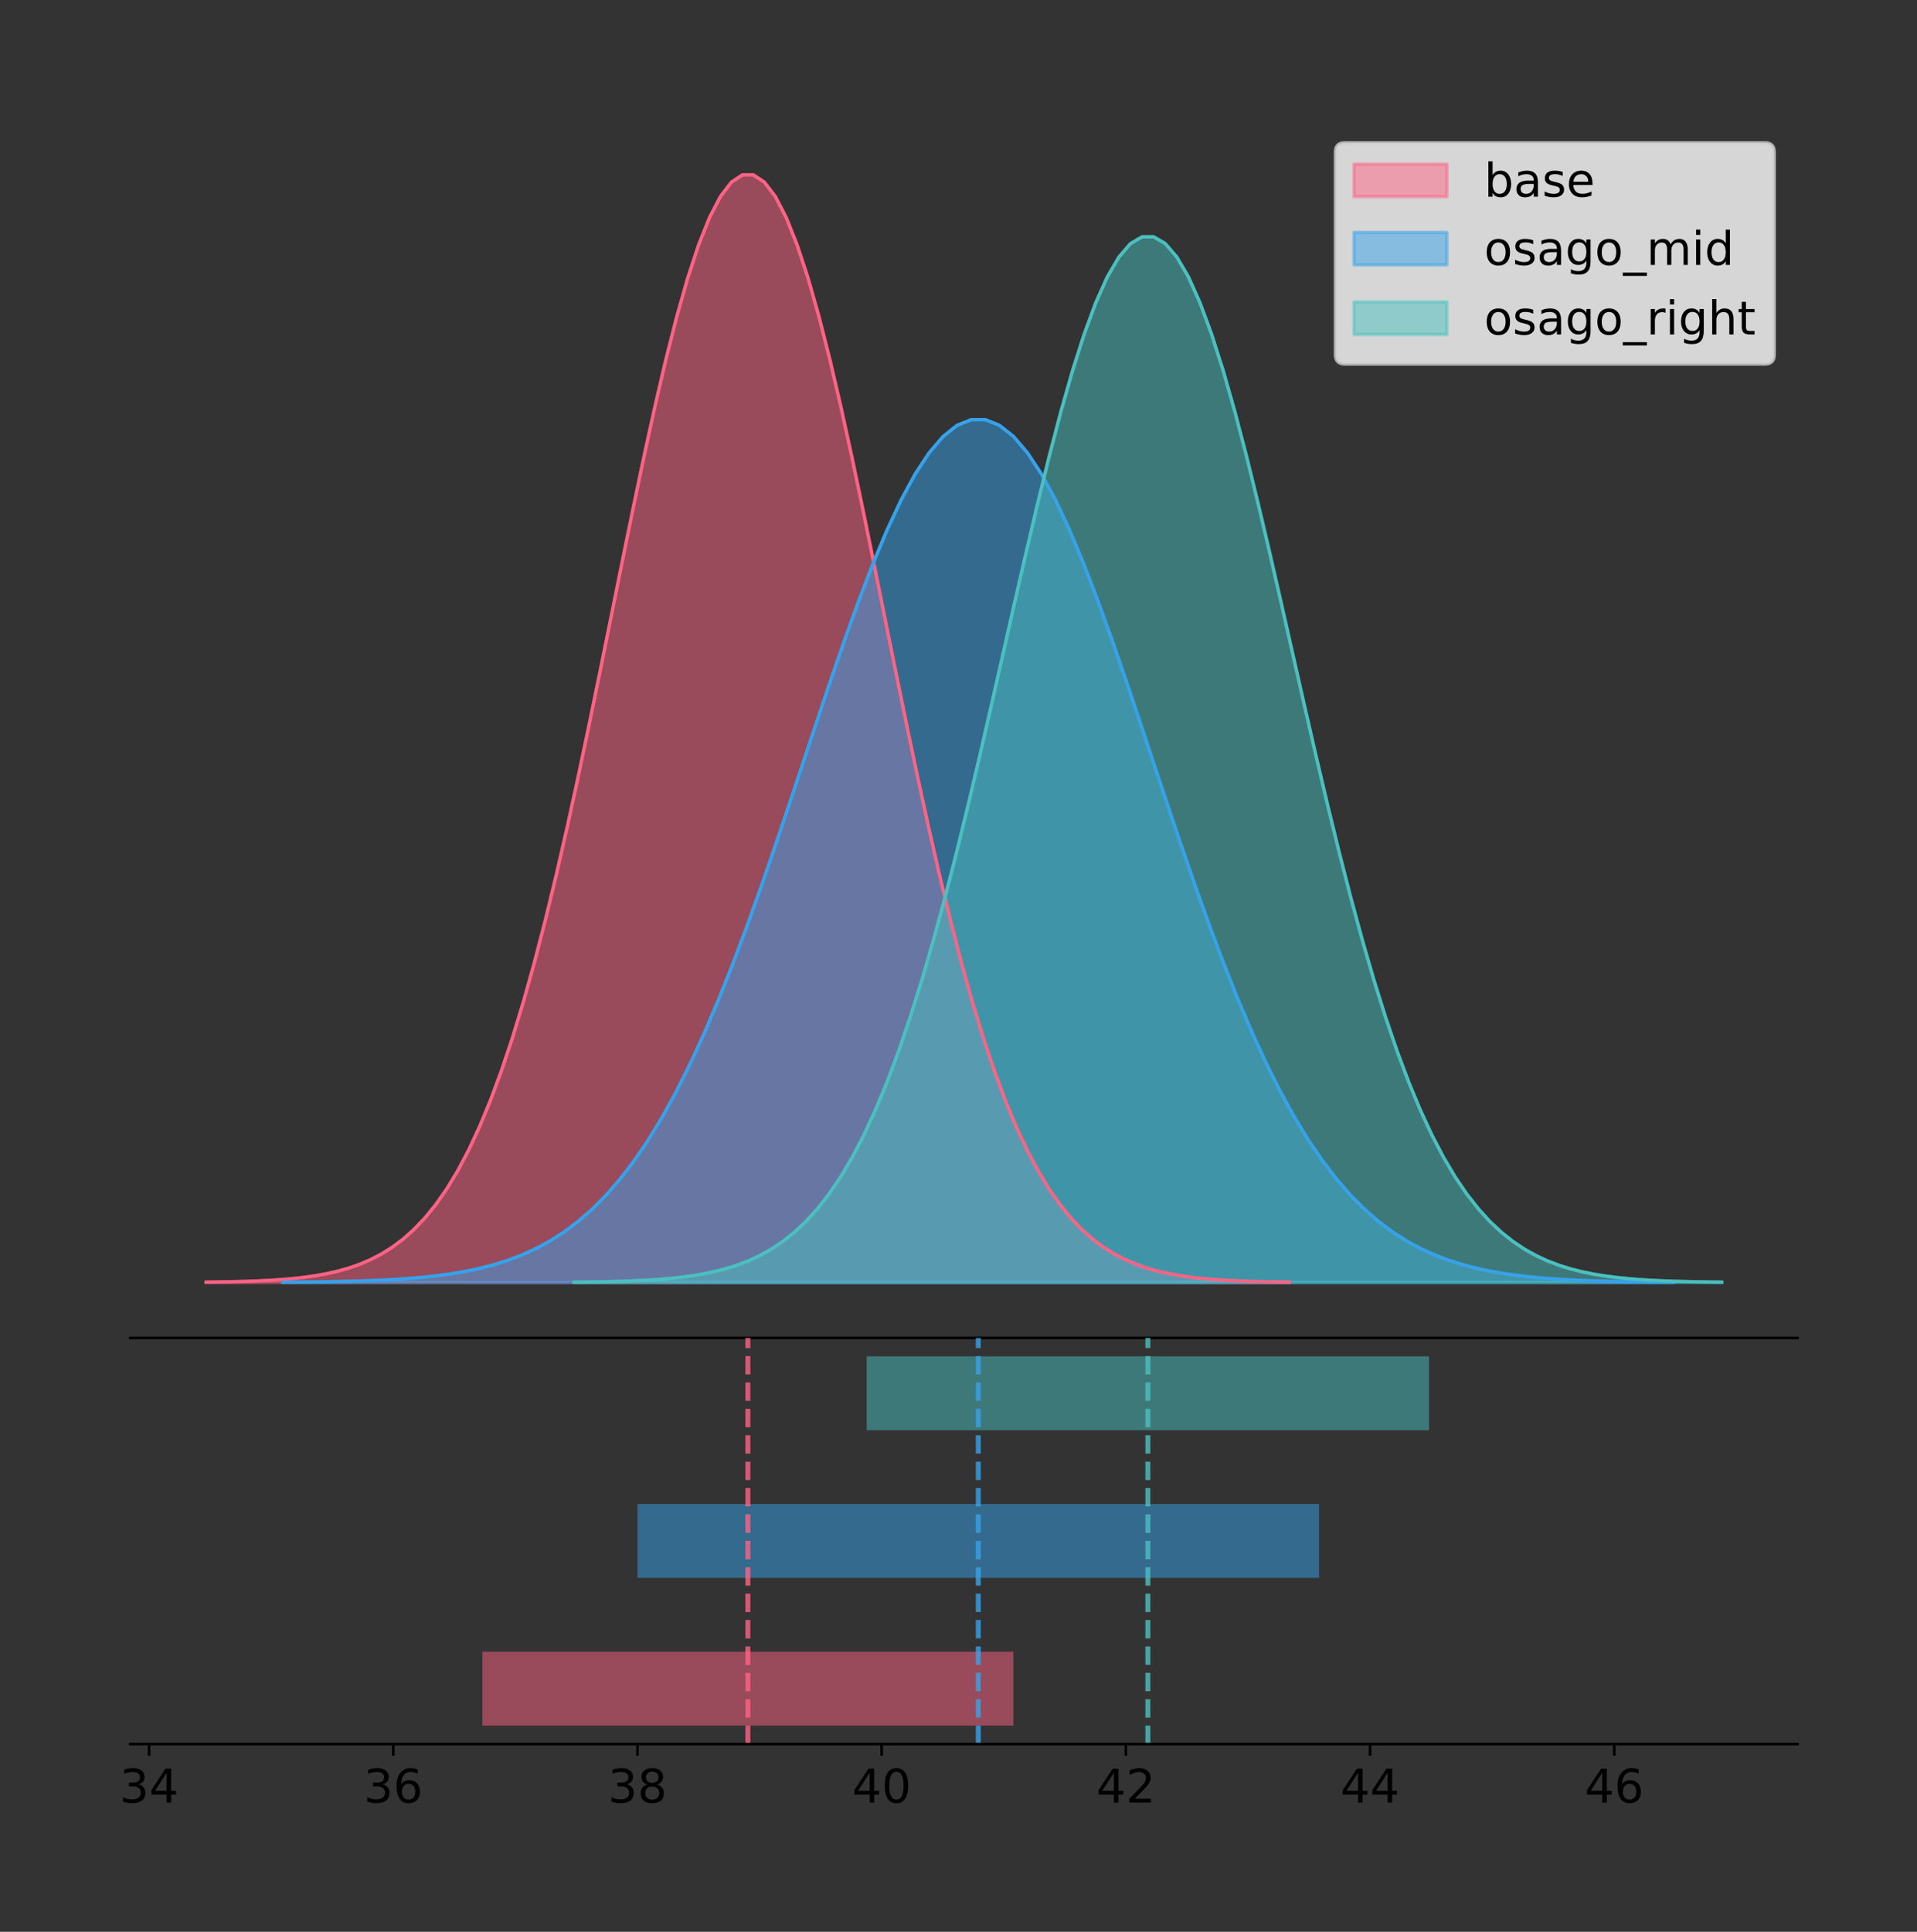 <?xml version="1.0" encoding="utf-8" standalone="no"?>
<!DOCTYPE svg PUBLIC "-//W3C//DTD SVG 1.1//EN"
  "http://www.w3.org/Graphics/SVG/1.1/DTD/svg11.dtd">
<!-- Created with matplotlib (https://matplotlib.org/) -->
<svg height="581.789pt" version="1.1" viewBox="0 0 577.459 581.789" width="577.459pt" xmlns="http://www.w3.org/2000/svg" xmlns:xlink="http://www.w3.org/1999/xlink">
 <rect x="0" y="0" width="577.459" height="581.789" fill="#333333" stroke="none"/>
 <defs>
  <style type="text/css">
*{stroke-linecap:butt;stroke-linejoin:round;}
  </style>
 </defs>
 <g id="figure_1">
  <g id="patch_1">
   <path d="M 0 581.789 
L 577.459 581.789 
L 577.459 0 
L 0 0 
z
" style="fill:none;"/>
  </g>
  <g id="axes_1">
   <g id="patch_2">
    <path d="M 39.259 402.93 
L 541.459 402.93 
L 541.459 36 
L 39.259 36 
z
" style="fill:none;"/>
   </g>
   <g id="PolyCollection_1">
    <defs>
     <path d="M 62.087 -195.538 
L 62.087 -195.65 
L 65.384 -195.692 
L 68.68 -195.749 
L 71.977 -195.825 
L 75.274 -195.925 
L 78.571 -196.058 
L 81.868 -196.23 
L 85.165 -196.455 
L 88.462 -196.744 
L 91.759 -197.115 
L 95.055 -197.585 
L 98.352 -198.179 
L 101.649 -198.923 
L 104.946 -199.848 
L 108.243 -200.99 
L 111.54 -202.39 
L 114.837 -204.093 
L 118.134 -206.151 
L 121.43 -208.617 
L 124.727 -211.552 
L 128.024 -215.017 
L 131.321 -219.078 
L 134.618 -223.801 
L 137.915 -229.25 
L 141.212 -235.488 
L 144.509 -242.572 
L 147.805 -250.552 
L 151.102 -259.468 
L 154.399 -269.344 
L 157.696 -280.192 
L 160.993 -292.002 
L 164.29 -304.744 
L 167.587 -318.365 
L 170.884 -332.786 
L 174.18 -347.901 
L 177.477 -363.58 
L 180.774 -379.667 
L 184.071 -395.98 
L 187.368 -412.318 
L 190.665 -428.462 
L 193.962 -444.18 
L 197.259 -459.23 
L 200.555 -473.372 
L 203.852 -486.366 
L 207.149 -497.987 
L 210.446 -508.025 
L 213.743 -516.294 
L 217.04 -522.64 
L 220.337 -526.94 
L 223.634 -529.111 
L 226.931 -529.111 
L 230.227 -526.94 
L 233.524 -522.64 
L 236.821 -516.294 
L 240.118 -508.025 
L 243.415 -497.987 
L 246.712 -486.366 
L 250.009 -473.372 
L 253.306 -459.23 
L 256.602 -444.18 
L 259.899 -428.462 
L 263.196 -412.318 
L 266.493 -395.98 
L 269.79 -379.667 
L 273.087 -363.58 
L 276.384 -347.901 
L 279.681 -332.786 
L 282.977 -318.365 
L 286.274 -304.744 
L 289.571 -292.002 
L 292.868 -280.192 
L 296.165 -269.344 
L 299.462 -259.468 
L 302.759 -250.552 
L 306.056 -242.572 
L 309.352 -235.488 
L 312.649 -229.25 
L 315.946 -223.801 
L 319.243 -219.078 
L 322.54 -215.017 
L 325.837 -211.552 
L 329.134 -208.617 
L 332.431 -206.151 
L 335.727 -204.093 
L 339.024 -202.39 
L 342.321 -200.99 
L 345.618 -199.848 
L 348.915 -198.923 
L 352.212 -198.179 
L 355.509 -197.585 
L 358.806 -197.115 
L 362.102 -196.744 
L 365.399 -196.455 
L 368.696 -196.23 
L 371.993 -196.058 
L 375.29 -195.925 
L 378.587 -195.825 
L 381.884 -195.749 
L 385.181 -195.692 
L 388.477 -195.65 
L 388.477 -195.538 
L 388.477 -195.538 
L 385.181 -195.538 
L 381.884 -195.538 
L 378.587 -195.538 
L 375.29 -195.538 
L 371.993 -195.538 
L 368.696 -195.538 
L 365.399 -195.538 
L 362.102 -195.538 
L 358.806 -195.538 
L 355.509 -195.538 
L 352.212 -195.538 
L 348.915 -195.538 
L 345.618 -195.538 
L 342.321 -195.538 
L 339.024 -195.538 
L 335.727 -195.538 
L 332.431 -195.538 
L 329.134 -195.538 
L 325.837 -195.538 
L 322.54 -195.538 
L 319.243 -195.538 
L 315.946 -195.538 
L 312.649 -195.538 
L 309.352 -195.538 
L 306.056 -195.538 
L 302.759 -195.538 
L 299.462 -195.538 
L 296.165 -195.538 
L 292.868 -195.538 
L 289.571 -195.538 
L 286.274 -195.538 
L 282.977 -195.538 
L 279.681 -195.538 
L 276.384 -195.538 
L 273.087 -195.538 
L 269.79 -195.538 
L 266.493 -195.538 
L 263.196 -195.538 
L 259.899 -195.538 
L 256.602 -195.538 
L 253.306 -195.538 
L 250.009 -195.538 
L 246.712 -195.538 
L 243.415 -195.538 
L 240.118 -195.538 
L 236.821 -195.538 
L 233.524 -195.538 
L 230.227 -195.538 
L 226.931 -195.538 
L 223.634 -195.538 
L 220.337 -195.538 
L 217.04 -195.538 
L 213.743 -195.538 
L 210.446 -195.538 
L 207.149 -195.538 
L 203.852 -195.538 
L 200.555 -195.538 
L 197.259 -195.538 
L 193.962 -195.538 
L 190.665 -195.538 
L 187.368 -195.538 
L 184.071 -195.538 
L 180.774 -195.538 
L 177.477 -195.538 
L 174.18 -195.538 
L 170.884 -195.538 
L 167.587 -195.538 
L 164.29 -195.538 
L 160.993 -195.538 
L 157.696 -195.538 
L 154.399 -195.538 
L 151.102 -195.538 
L 147.805 -195.538 
L 144.509 -195.538 
L 141.212 -195.538 
L 137.915 -195.538 
L 134.618 -195.538 
L 131.321 -195.538 
L 128.024 -195.538 
L 124.727 -195.538 
L 121.43 -195.538 
L 118.134 -195.538 
L 114.837 -195.538 
L 111.54 -195.538 
L 108.243 -195.538 
L 104.946 -195.538 
L 101.649 -195.538 
L 98.352 -195.538 
L 95.055 -195.538 
L 91.759 -195.538 
L 88.462 -195.538 
L 85.165 -195.538 
L 81.868 -195.538 
L 78.571 -195.538 
L 75.274 -195.538 
L 71.977 -195.538 
L 68.68 -195.538 
L 65.384 -195.538 
L 62.087 -195.538 
z
" id="m074f0d30c3" style="stroke:#ff6384;stroke-opacity:0.5;"/>
    </defs>
    <g clip-path="url(#pa13286e36b)">
     <use style="fill:#ff6384;fill-opacity:0.5;stroke:#ff6384;stroke-opacity:0.5;" x="0" xlink:href="#m074f0d30c3" y="581.789"/>
    </g>
   </g>
   <g id="PolyCollection_2">
    <defs>
     <path d="M 85.205 -195.538 
L 85.205 -195.625 
L 89.437 -195.658 
L 93.669 -195.702 
L 97.901 -195.761 
L 102.133 -195.84 
L 106.365 -195.943 
L 110.597 -196.077 
L 114.829 -196.252 
L 119.062 -196.478 
L 123.294 -196.766 
L 127.526 -197.133 
L 131.758 -197.595 
L 135.99 -198.175 
L 140.222 -198.896 
L 144.454 -199.785 
L 148.686 -200.876 
L 152.918 -202.203 
L 157.15 -203.806 
L 161.382 -205.727 
L 165.614 -208.013 
L 169.846 -210.713 
L 174.078 -213.876 
L 178.311 -217.555 
L 182.543 -221.8 
L 186.775 -226.66 
L 191.007 -232.179 
L 195.239 -238.395 
L 199.471 -245.341 
L 203.703 -253.035 
L 207.935 -261.485 
L 212.167 -270.686 
L 216.399 -280.612 
L 220.631 -291.223 
L 224.863 -302.457 
L 229.095 -314.232 
L 233.328 -326.447 
L 237.56 -338.978 
L 241.792 -351.687 
L 246.024 -364.415 
L 250.256 -376.991 
L 254.488 -389.235 
L 258.72 -400.96 
L 262.952 -411.976 
L 267.184 -422.099 
L 271.416 -431.152 
L 275.648 -438.972 
L 279.88 -445.414 
L 284.112 -450.357 
L 288.344 -453.707 
L 292.577 -455.398 
L 296.809 -455.398 
L 301.041 -453.707 
L 305.273 -450.357 
L 309.505 -445.414 
L 313.737 -438.972 
L 317.969 -431.152 
L 322.201 -422.099 
L 326.433 -411.976 
L 330.665 -400.96 
L 334.897 -389.235 
L 339.129 -376.991 
L 343.361 -364.415 
L 347.593 -351.687 
L 351.826 -338.978 
L 356.058 -326.447 
L 360.29 -314.232 
L 364.522 -302.457 
L 368.754 -291.223 
L 372.986 -280.612 
L 377.218 -270.686 
L 381.45 -261.485 
L 385.682 -253.035 
L 389.914 -245.341 
L 394.146 -238.395 
L 398.378 -232.179 
L 402.61 -226.66 
L 406.842 -221.8 
L 411.075 -217.555 
L 415.307 -213.876 
L 419.539 -210.713 
L 423.771 -208.013 
L 428.003 -205.727 
L 432.235 -203.806 
L 436.467 -202.203 
L 440.699 -200.876 
L 444.931 -199.785 
L 449.163 -198.896 
L 453.395 -198.175 
L 457.627 -197.595 
L 461.859 -197.133 
L 466.091 -196.766 
L 470.324 -196.478 
L 474.556 -196.252 
L 478.788 -196.077 
L 483.02 -195.943 
L 487.252 -195.84 
L 491.484 -195.761 
L 495.716 -195.702 
L 499.948 -195.658 
L 504.18 -195.625 
L 504.18 -195.538 
L 504.18 -195.538 
L 499.948 -195.538 
L 495.716 -195.538 
L 491.484 -195.538 
L 487.252 -195.538 
L 483.02 -195.538 
L 478.788 -195.538 
L 474.556 -195.538 
L 470.324 -195.538 
L 466.091 -195.538 
L 461.859 -195.538 
L 457.627 -195.538 
L 453.395 -195.538 
L 449.163 -195.538 
L 444.931 -195.538 
L 440.699 -195.538 
L 436.467 -195.538 
L 432.235 -195.538 
L 428.003 -195.538 
L 423.771 -195.538 
L 419.539 -195.538 
L 415.307 -195.538 
L 411.075 -195.538 
L 406.842 -195.538 
L 402.61 -195.538 
L 398.378 -195.538 
L 394.146 -195.538 
L 389.914 -195.538 
L 385.682 -195.538 
L 381.45 -195.538 
L 377.218 -195.538 
L 372.986 -195.538 
L 368.754 -195.538 
L 364.522 -195.538 
L 360.29 -195.538 
L 356.058 -195.538 
L 351.826 -195.538 
L 347.593 -195.538 
L 343.361 -195.538 
L 339.129 -195.538 
L 334.897 -195.538 
L 330.665 -195.538 
L 326.433 -195.538 
L 322.201 -195.538 
L 317.969 -195.538 
L 313.737 -195.538 
L 309.505 -195.538 
L 305.273 -195.538 
L 301.041 -195.538 
L 296.809 -195.538 
L 292.577 -195.538 
L 288.344 -195.538 
L 284.112 -195.538 
L 279.88 -195.538 
L 275.648 -195.538 
L 271.416 -195.538 
L 267.184 -195.538 
L 262.952 -195.538 
L 258.72 -195.538 
L 254.488 -195.538 
L 250.256 -195.538 
L 246.024 -195.538 
L 241.792 -195.538 
L 237.56 -195.538 
L 233.328 -195.538 
L 229.095 -195.538 
L 224.863 -195.538 
L 220.631 -195.538 
L 216.399 -195.538 
L 212.167 -195.538 
L 207.935 -195.538 
L 203.703 -195.538 
L 199.471 -195.538 
L 195.239 -195.538 
L 191.007 -195.538 
L 186.775 -195.538 
L 182.543 -195.538 
L 178.311 -195.538 
L 174.078 -195.538 
L 169.846 -195.538 
L 165.614 -195.538 
L 161.382 -195.538 
L 157.15 -195.538 
L 152.918 -195.538 
L 148.686 -195.538 
L 144.454 -195.538 
L 140.222 -195.538 
L 135.99 -195.538 
L 131.758 -195.538 
L 127.526 -195.538 
L 123.294 -195.538 
L 119.062 -195.538 
L 114.829 -195.538 
L 110.597 -195.538 
L 106.365 -195.538 
L 102.133 -195.538 
L 97.901 -195.538 
L 93.669 -195.538 
L 89.437 -195.538 
L 85.205 -195.538 
z
" id="m74708ff0bc" style="stroke:#36a2eb;stroke-opacity:0.5;"/>
    </defs>
    <g clip-path="url(#pa13286e36b)">
     <use style="fill:#36a2eb;fill-opacity:0.5;stroke:#36a2eb;stroke-opacity:0.5;" x="0" xlink:href="#m74708ff0bc" y="581.789"/>
    </g>
   </g>
   <g id="PolyCollection_3">
    <defs>
     <path d="M 172.919 -195.538 
L 172.919 -195.644 
L 176.411 -195.684 
L 179.904 -195.737 
L 183.396 -195.809 
L 186.888 -195.904 
L 190.38 -196.029 
L 193.872 -196.192 
L 197.364 -196.404 
L 200.856 -196.677 
L 204.348 -197.027 
L 207.84 -197.471 
L 211.332 -198.031 
L 214.824 -198.734 
L 218.316 -199.607 
L 221.808 -200.685 
L 225.3 -202.007 
L 228.792 -203.615 
L 232.284 -205.558 
L 235.776 -207.886 
L 239.268 -210.657 
L 242.76 -213.928 
L 246.252 -217.762 
L 249.744 -222.221 
L 253.237 -227.366 
L 256.729 -233.255 
L 260.221 -239.944 
L 263.713 -247.478 
L 267.205 -255.895 
L 270.697 -265.219 
L 274.189 -275.461 
L 277.681 -286.611 
L 281.173 -298.641 
L 284.665 -311.5 
L 288.157 -325.115 
L 291.649 -339.386 
L 295.141 -354.189 
L 298.633 -369.376 
L 302.125 -384.777 
L 305.617 -400.202 
L 309.109 -415.444 
L 312.601 -430.283 
L 316.093 -444.493 
L 319.585 -457.844 
L 323.077 -470.112 
L 326.57 -481.083 
L 330.062 -490.56 
L 333.554 -498.367 
L 337.046 -504.358 
L 340.538 -508.418 
L 344.03 -510.467 
L 347.522 -510.467 
L 351.014 -508.418 
L 354.506 -504.358 
L 357.998 -498.367 
L 361.49 -490.56 
L 364.982 -481.083 
L 368.474 -470.112 
L 371.966 -457.844 
L 375.458 -444.493 
L 378.95 -430.283 
L 382.442 -415.444 
L 385.934 -400.202 
L 389.426 -384.777 
L 392.918 -369.376 
L 396.41 -354.189 
L 399.902 -339.386 
L 403.395 -325.115 
L 406.887 -311.5 
L 410.379 -298.641 
L 413.871 -286.611 
L 417.363 -275.461 
L 420.855 -265.219 
L 424.347 -255.895 
L 427.839 -247.478 
L 431.331 -239.944 
L 434.823 -233.255 
L 438.315 -227.366 
L 441.807 -222.221 
L 445.299 -217.762 
L 448.791 -213.928 
L 452.283 -210.657 
L 455.775 -207.886 
L 459.267 -205.558 
L 462.759 -203.615 
L 466.251 -202.007 
L 469.743 -200.685 
L 473.235 -199.607 
L 476.728 -198.734 
L 480.22 -198.031 
L 483.712 -197.471 
L 487.204 -197.027 
L 490.696 -196.677 
L 494.188 -196.404 
L 497.68 -196.192 
L 501.172 -196.029 
L 504.664 -195.904 
L 508.156 -195.809 
L 511.648 -195.737 
L 515.14 -195.684 
L 518.632 -195.644 
L 518.632 -195.538 
L 518.632 -195.538 
L 515.14 -195.538 
L 511.648 -195.538 
L 508.156 -195.538 
L 504.664 -195.538 
L 501.172 -195.538 
L 497.68 -195.538 
L 494.188 -195.538 
L 490.696 -195.538 
L 487.204 -195.538 
L 483.712 -195.538 
L 480.22 -195.538 
L 476.728 -195.538 
L 473.235 -195.538 
L 469.743 -195.538 
L 466.251 -195.538 
L 462.759 -195.538 
L 459.267 -195.538 
L 455.775 -195.538 
L 452.283 -195.538 
L 448.791 -195.538 
L 445.299 -195.538 
L 441.807 -195.538 
L 438.315 -195.538 
L 434.823 -195.538 
L 431.331 -195.538 
L 427.839 -195.538 
L 424.347 -195.538 
L 420.855 -195.538 
L 417.363 -195.538 
L 413.871 -195.538 
L 410.379 -195.538 
L 406.887 -195.538 
L 403.395 -195.538 
L 399.902 -195.538 
L 396.41 -195.538 
L 392.918 -195.538 
L 389.426 -195.538 
L 385.934 -195.538 
L 382.442 -195.538 
L 378.95 -195.538 
L 375.458 -195.538 
L 371.966 -195.538 
L 368.474 -195.538 
L 364.982 -195.538 
L 361.49 -195.538 
L 357.998 -195.538 
L 354.506 -195.538 
L 351.014 -195.538 
L 347.522 -195.538 
L 344.03 -195.538 
L 340.538 -195.538 
L 337.046 -195.538 
L 333.554 -195.538 
L 330.062 -195.538 
L 326.57 -195.538 
L 323.077 -195.538 
L 319.585 -195.538 
L 316.093 -195.538 
L 312.601 -195.538 
L 309.109 -195.538 
L 305.617 -195.538 
L 302.125 -195.538 
L 298.633 -195.538 
L 295.141 -195.538 
L 291.649 -195.538 
L 288.157 -195.538 
L 284.665 -195.538 
L 281.173 -195.538 
L 277.681 -195.538 
L 274.189 -195.538 
L 270.697 -195.538 
L 267.205 -195.538 
L 263.713 -195.538 
L 260.221 -195.538 
L 256.729 -195.538 
L 253.237 -195.538 
L 249.744 -195.538 
L 246.252 -195.538 
L 242.76 -195.538 
L 239.268 -195.538 
L 235.776 -195.538 
L 232.284 -195.538 
L 228.792 -195.538 
L 225.3 -195.538 
L 221.808 -195.538 
L 218.316 -195.538 
L 214.824 -195.538 
L 211.332 -195.538 
L 207.84 -195.538 
L 204.348 -195.538 
L 200.856 -195.538 
L 197.364 -195.538 
L 193.872 -195.538 
L 190.38 -195.538 
L 186.888 -195.538 
L 183.396 -195.538 
L 179.904 -195.538 
L 176.411 -195.538 
L 172.919 -195.538 
z
" id="m9c29f777df" style="stroke:#4bc0c0;stroke-opacity:0.5;"/>
    </defs>
    <g clip-path="url(#pa13286e36b)">
     <use style="fill:#4bc0c0;fill-opacity:0.5;stroke:#4bc0c0;stroke-opacity:0.5;" x="0" xlink:href="#m9c29f777df" y="581.789"/>
    </g>
   </g>
   <g id="line2d_1">
    <path clip-path="url(#pa13286e36b)" d="M 62.087 386.139 
L 65.384 386.097 
L 68.68 386.04 
L 71.977 385.965 
L 75.274 385.864 
L 78.571 385.732 
L 81.868 385.559 
L 85.165 385.334 
L 88.462 385.045 
L 91.759 384.675 
L 95.055 384.204 
L 98.352 383.61 
L 101.649 382.867 
L 104.946 381.941 
L 108.243 380.799 
L 111.54 379.399 
L 114.837 377.696 
L 118.134 375.639 
L 121.43 373.172 
L 124.727 370.238 
L 128.024 366.772 
L 131.321 362.711 
L 134.618 357.989 
L 137.915 352.539 
L 141.212 346.301 
L 144.509 339.217 
L 147.805 331.237 
L 151.102 322.322 
L 154.399 312.445 
L 157.696 301.597 
L 160.993 289.787 
L 164.29 277.045 
L 167.587 263.424 
L 170.884 249.004 
L 174.18 233.888 
L 177.477 218.209 
L 180.774 202.123 
L 184.071 185.809 
L 187.368 169.471 
L 190.665 153.327 
L 193.962 137.61 
L 197.259 122.559 
L 200.555 108.418 
L 203.852 95.423 
L 207.149 83.803 
L 210.446 73.765 
L 213.743 65.495 
L 217.04 59.15 
L 220.337 54.85 
L 223.634 52.679 
L 226.931 52.679 
L 230.227 54.85 
L 233.524 59.15 
L 236.821 65.495 
L 240.118 73.765 
L 243.415 83.803 
L 246.712 95.423 
L 250.009 108.418 
L 253.306 122.559 
L 256.602 137.61 
L 259.899 153.327 
L 263.196 169.471 
L 266.493 185.809 
L 269.79 202.123 
L 273.087 218.209 
L 276.384 233.888 
L 279.681 249.004 
L 282.977 263.424 
L 286.274 277.045 
L 289.571 289.787 
L 292.868 301.597 
L 296.165 312.445 
L 299.462 322.322 
L 302.759 331.237 
L 306.056 339.217 
L 309.352 346.301 
L 312.649 352.539 
L 315.946 357.989 
L 319.243 362.711 
L 322.54 366.772 
L 325.837 370.238 
L 329.134 373.172 
L 332.431 375.639 
L 335.727 377.696 
L 339.024 379.399 
L 342.321 380.799 
L 345.618 381.941 
L 348.915 382.867 
L 352.212 383.61 
L 355.509 384.204 
L 358.806 384.675 
L 362.102 385.045 
L 365.399 385.334 
L 368.696 385.559 
L 371.993 385.732 
L 375.29 385.864 
L 378.587 385.965 
L 381.884 386.04 
L 385.181 386.097 
L 388.477 386.139 
" style="fill:none;stroke:#ff6384;stroke-linecap:square;"/>
   </g>
   <g id="line2d_2">
    <path clip-path="url(#pa13286e36b)" d="M 85.205 386.164 
L 89.437 386.131 
L 93.669 386.087 
L 97.901 386.028 
L 102.133 385.95 
L 106.365 385.847 
L 110.597 385.712 
L 114.829 385.537 
L 119.062 385.312 
L 123.294 385.023 
L 127.526 384.657 
L 131.758 384.194 
L 135.99 383.614 
L 140.222 382.894 
L 144.454 382.004 
L 148.686 380.913 
L 152.918 379.587 
L 157.15 377.984 
L 161.382 376.063 
L 165.614 373.776 
L 169.846 371.077 
L 174.078 367.913 
L 178.311 364.234 
L 182.543 359.989 
L 186.775 355.129 
L 191.007 349.611 
L 195.239 343.394 
L 199.471 336.449 
L 203.703 328.755 
L 207.935 320.304 
L 212.167 311.104 
L 216.399 301.177 
L 220.631 290.566 
L 224.863 279.332 
L 229.095 267.557 
L 233.328 255.343 
L 237.56 242.811 
L 241.792 230.103 
L 246.024 217.375 
L 250.256 204.798 
L 254.488 192.554 
L 258.72 180.829 
L 262.952 169.813 
L 267.184 159.69 
L 271.416 150.637 
L 275.648 142.817 
L 279.88 136.375 
L 284.112 131.432 
L 288.344 128.082 
L 292.577 126.391 
L 296.809 126.391 
L 301.041 128.082 
L 305.273 131.432 
L 309.505 136.375 
L 313.737 142.817 
L 317.969 150.637 
L 322.201 159.69 
L 326.433 169.813 
L 330.665 180.829 
L 334.897 192.554 
L 339.129 204.798 
L 343.361 217.375 
L 347.593 230.103 
L 351.826 242.811 
L 356.058 255.343 
L 360.29 267.557 
L 364.522 279.332 
L 368.754 290.566 
L 372.986 301.177 
L 377.218 311.104 
L 381.45 320.304 
L 385.682 328.755 
L 389.914 336.449 
L 394.146 343.394 
L 398.378 349.611 
L 402.61 355.129 
L 406.842 359.989 
L 411.075 364.234 
L 415.307 367.913 
L 419.539 371.077 
L 423.771 373.776 
L 428.003 376.063 
L 432.235 377.984 
L 436.467 379.587 
L 440.699 380.913 
L 444.931 382.004 
L 449.163 382.894 
L 453.395 383.614 
L 457.627 384.194 
L 461.859 384.657 
L 466.091 385.023 
L 470.324 385.312 
L 474.556 385.537 
L 478.788 385.712 
L 483.02 385.847 
L 487.252 385.95 
L 491.484 386.028 
L 495.716 386.087 
L 499.948 386.131 
L 504.18 386.164 
" style="fill:none;stroke:#36a2eb;stroke-linecap:square;"/>
   </g>
   <g id="line2d_3">
    <path clip-path="url(#pa13286e36b)" d="M 172.919 386.146 
L 176.411 386.106 
L 179.904 386.052 
L 183.396 385.981 
L 186.888 385.886 
L 190.38 385.761 
L 193.872 385.598 
L 197.364 385.386 
L 200.856 385.112 
L 204.348 384.763 
L 207.84 384.319 
L 211.332 383.758 
L 214.824 383.056 
L 218.316 382.182 
L 221.808 381.104 
L 225.3 379.782 
L 228.792 378.174 
L 232.284 376.232 
L 235.776 373.903 
L 239.268 371.133 
L 242.76 367.861 
L 246.252 364.027 
L 249.744 359.568 
L 253.237 354.424 
L 256.729 348.534 
L 260.221 341.846 
L 263.713 334.312 
L 267.205 325.895 
L 270.697 316.57 
L 274.189 306.329 
L 277.681 295.179 
L 281.173 283.148 
L 284.665 270.289 
L 288.157 256.674 
L 291.649 242.404 
L 295.141 227.601 
L 298.633 212.413 
L 302.125 197.012 
L 305.617 181.587 
L 309.109 166.345 
L 312.601 151.506 
L 316.093 137.297 
L 319.585 123.946 
L 323.077 111.678 
L 326.57 100.707 
L 330.062 91.23 
L 333.554 83.422 
L 337.046 77.431 
L 340.538 73.372 
L 344.03 71.322 
L 347.522 71.322 
L 351.014 73.372 
L 354.506 77.431 
L 357.998 83.422 
L 361.49 91.23 
L 364.982 100.707 
L 368.474 111.678 
L 371.966 123.946 
L 375.458 137.297 
L 378.95 151.506 
L 382.442 166.345 
L 385.934 181.587 
L 389.426 197.012 
L 392.918 212.413 
L 396.41 227.601 
L 399.902 242.404 
L 403.395 256.674 
L 406.887 270.289 
L 410.379 283.148 
L 413.871 295.179 
L 417.363 306.329 
L 420.855 316.57 
L 424.347 325.895 
L 427.839 334.312 
L 431.331 341.846 
L 434.823 348.534 
L 438.315 354.424 
L 441.807 359.568 
L 445.299 364.027 
L 448.791 367.861 
L 452.283 371.133 
L 455.775 373.903 
L 459.267 376.232 
L 462.759 378.174 
L 466.251 379.782 
L 469.743 381.104 
L 473.235 382.182 
L 476.728 383.056 
L 480.22 383.758 
L 483.712 384.319 
L 487.204 384.763 
L 490.696 385.112 
L 494.188 385.386 
L 497.68 385.598 
L 501.172 385.761 
L 504.664 385.886 
L 508.156 385.981 
L 511.648 386.052 
L 515.14 386.106 
L 518.632 386.146 
" style="fill:none;stroke:#4bc0c0;stroke-linecap:square;"/>
   </g>
   <g id="patch_3">
    <path d="M 39.259 402.93 
L 541.459 402.93 
" style="fill:none;stroke:#000000;stroke-linecap:square;stroke-linejoin:miter;stroke-width:0.8;"/>
   </g>
   <g id="legend_1">
    <g id="patch_4">
     <path d="M 405.073 109.627 
L 531.659 109.627 
Q 534.459 109.627 534.459 106.827 
L 534.459 45.8 
Q 534.459 43 531.659 43 
L 405.073 43 
Q 402.273 43 402.273 45.8 
L 402.273 106.827 
Q 402.273 109.627 405.073 109.627 
z
" style="fill:#ffffff;opacity:0.8;stroke:#cccccc;stroke-linejoin:miter;"/>
    </g>
    <g id="patch_5">
     <path d="M 407.873 59.238 
L 435.873 59.238 
L 435.873 49.438 
L 407.873 49.438 
z
" style="fill:#ff6384;opacity:0.5;stroke:#ff6384;stroke-linejoin:miter;"/>
    </g>
    <g id="text_1">
     <!-- base -->
     <defs>
      <path d="M 48.688 27.297 
Q 48.688 37.203 44.609 42.844 
Q 40.531 48.484 33.406 48.484 
Q 26.266 48.484 22.188 42.844 
Q 18.109 37.203 18.109 27.297 
Q 18.109 17.391 22.188 11.75 
Q 26.266 6.109 33.406 6.109 
Q 40.531 6.109 44.609 11.75 
Q 48.688 17.391 48.688 27.297 
z
M 18.109 46.391 
Q 20.953 51.266 25.266 53.625 
Q 29.594 56 35.594 56 
Q 45.562 56 51.781 48.094 
Q 58.016 40.188 58.016 27.297 
Q 58.016 14.406 51.781 6.484 
Q 45.562 -1.422 35.594 -1.422 
Q 29.594 -1.422 25.266 0.953 
Q 20.953 3.328 18.109 8.203 
L 18.109 0 
L 9.078 0 
L 9.078 75.984 
L 18.109 75.984 
z
" id="DejaVuSans-98"/>
      <path d="M 34.281 27.484 
Q 23.391 27.484 19.188 25 
Q 14.984 22.516 14.984 16.5 
Q 14.984 11.719 18.141 8.906 
Q 21.297 6.109 26.703 6.109 
Q 34.188 6.109 38.703 11.406 
Q 43.219 16.703 43.219 25.484 
L 43.219 27.484 
z
M 52.203 31.203 
L 52.203 0 
L 43.219 0 
L 43.219 8.297 
Q 40.141 3.328 35.547 0.953 
Q 30.953 -1.422 24.312 -1.422 
Q 15.922 -1.422 10.953 3.297 
Q 6 8.016 6 15.922 
Q 6 25.141 12.172 29.828 
Q 18.359 34.516 30.609 34.516 
L 43.219 34.516 
L 43.219 35.406 
Q 43.219 41.609 39.141 45 
Q 35.062 48.391 27.688 48.391 
Q 23 48.391 18.547 47.266 
Q 14.109 46.141 10.016 43.891 
L 10.016 52.203 
Q 14.938 54.109 19.578 55.047 
Q 24.219 56 28.609 56 
Q 40.484 56 46.344 49.844 
Q 52.203 43.703 52.203 31.203 
z
" id="DejaVuSans-97"/>
      <path d="M 44.281 53.078 
L 44.281 44.578 
Q 40.484 46.531 36.375 47.5 
Q 32.281 48.484 27.875 48.484 
Q 21.188 48.484 17.844 46.438 
Q 14.5 44.391 14.5 40.281 
Q 14.5 37.156 16.891 35.375 
Q 19.281 33.594 26.516 31.984 
L 29.594 31.297 
Q 39.156 29.25 43.188 25.516 
Q 47.219 21.781 47.219 15.094 
Q 47.219 7.469 41.188 3.016 
Q 35.156 -1.422 24.609 -1.422 
Q 20.219 -1.422 15.453 -0.562 
Q 10.688 0.297 5.422 2 
L 5.422 11.281 
Q 10.406 8.688 15.234 7.391 
Q 20.062 6.109 24.812 6.109 
Q 31.156 6.109 34.562 8.281 
Q 37.984 10.453 37.984 14.406 
Q 37.984 18.062 35.516 20.016 
Q 33.062 21.969 24.703 23.781 
L 21.578 24.516 
Q 13.234 26.266 9.516 29.906 
Q 5.812 33.547 5.812 39.891 
Q 5.812 47.609 11.281 51.797 
Q 16.75 56 26.812 56 
Q 31.781 56 36.172 55.266 
Q 40.578 54.547 44.281 53.078 
z
" id="DejaVuSans-115"/>
      <path d="M 56.203 29.594 
L 56.203 25.203 
L 14.891 25.203 
Q 15.484 15.922 20.484 11.062 
Q 25.484 6.203 34.422 6.203 
Q 39.594 6.203 44.453 7.469 
Q 49.312 8.734 54.109 11.281 
L 54.109 2.781 
Q 49.266 0.734 44.188 -0.344 
Q 39.109 -1.422 33.891 -1.422 
Q 20.797 -1.422 13.156 6.188 
Q 5.516 13.812 5.516 26.812 
Q 5.516 40.234 12.766 48.109 
Q 20.016 56 32.328 56 
Q 43.359 56 49.781 48.891 
Q 56.203 41.797 56.203 29.594 
z
M 47.219 32.234 
Q 47.125 39.594 43.094 43.984 
Q 39.062 48.391 32.422 48.391 
Q 24.906 48.391 20.391 44.141 
Q 15.875 39.891 15.188 32.172 
z
" id="DejaVuSans-101"/>
     </defs>
     <g transform="translate(447.073 59.238)scale(0.14 -0.14)">
      <use xlink:href="#DejaVuSans-98"/>
      <use x="63.477" xlink:href="#DejaVuSans-97"/>
      <use x="124.756" xlink:href="#DejaVuSans-115"/>
      <use x="176.855" xlink:href="#DejaVuSans-101"/>
     </g>
    </g>
    <g id="patch_6">
     <path d="M 407.873 79.787 
L 435.873 79.787 
L 435.873 69.987 
L 407.873 69.987 
z
" style="fill:#36a2eb;opacity:0.5;stroke:#36a2eb;stroke-linejoin:miter;"/>
    </g>
    <g id="text_2">
     <!-- osago_mid -->
     <defs>
      <path d="M 30.609 48.391 
Q 23.391 48.391 19.188 42.75 
Q 14.984 37.109 14.984 27.297 
Q 14.984 17.484 19.156 11.844 
Q 23.344 6.203 30.609 6.203 
Q 37.797 6.203 41.984 11.859 
Q 46.188 17.531 46.188 27.297 
Q 46.188 37.016 41.984 42.703 
Q 37.797 48.391 30.609 48.391 
z
M 30.609 56 
Q 42.328 56 49.016 48.375 
Q 55.719 40.766 55.719 27.297 
Q 55.719 13.875 49.016 6.219 
Q 42.328 -1.422 30.609 -1.422 
Q 18.844 -1.422 12.172 6.219 
Q 5.516 13.875 5.516 27.297 
Q 5.516 40.766 12.172 48.375 
Q 18.844 56 30.609 56 
z
" id="DejaVuSans-111"/>
      <path d="M 45.406 27.984 
Q 45.406 37.75 41.375 43.109 
Q 37.359 48.484 30.078 48.484 
Q 22.859 48.484 18.828 43.109 
Q 14.797 37.75 14.797 27.984 
Q 14.797 18.266 18.828 12.891 
Q 22.859 7.516 30.078 7.516 
Q 37.359 7.516 41.375 12.891 
Q 45.406 18.266 45.406 27.984 
z
M 54.391 6.781 
Q 54.391 -7.172 48.188 -13.984 
Q 42 -20.797 29.203 -20.797 
Q 24.469 -20.797 20.266 -20.094 
Q 16.062 -19.391 12.109 -17.922 
L 12.109 -9.188 
Q 16.062 -11.328 19.922 -12.344 
Q 23.781 -13.375 27.781 -13.375 
Q 36.625 -13.375 41.016 -8.766 
Q 45.406 -4.156 45.406 5.172 
L 45.406 9.625 
Q 42.625 4.781 38.281 2.391 
Q 33.938 0 27.875 0 
Q 17.828 0 11.672 7.656 
Q 5.516 15.328 5.516 27.984 
Q 5.516 40.672 11.672 48.328 
Q 17.828 56 27.875 56 
Q 33.938 56 38.281 53.609 
Q 42.625 51.219 45.406 46.391 
L 45.406 54.688 
L 54.391 54.688 
z
" id="DejaVuSans-103"/>
      <path d="M 50.984 -16.609 
L 50.984 -23.578 
L -0.984 -23.578 
L -0.984 -16.609 
z
" id="DejaVuSans-95"/>
      <path d="M 52 44.188 
Q 55.375 50.25 60.062 53.125 
Q 64.75 56 71.094 56 
Q 79.641 56 84.281 50.016 
Q 88.922 44.047 88.922 33.016 
L 88.922 0 
L 79.891 0 
L 79.891 32.719 
Q 79.891 40.578 77.094 44.375 
Q 74.312 48.188 68.609 48.188 
Q 61.625 48.188 57.562 43.547 
Q 53.516 38.922 53.516 30.906 
L 53.516 0 
L 44.484 0 
L 44.484 32.719 
Q 44.484 40.625 41.703 44.406 
Q 38.922 48.188 33.109 48.188 
Q 26.219 48.188 22.156 43.531 
Q 18.109 38.875 18.109 30.906 
L 18.109 0 
L 9.078 0 
L 9.078 54.688 
L 18.109 54.688 
L 18.109 46.188 
Q 21.188 51.219 25.484 53.609 
Q 29.781 56 35.688 56 
Q 41.656 56 45.828 52.969 
Q 50 49.953 52 44.188 
z
" id="DejaVuSans-109"/>
      <path d="M 9.422 54.688 
L 18.406 54.688 
L 18.406 0 
L 9.422 0 
z
M 9.422 75.984 
L 18.406 75.984 
L 18.406 64.594 
L 9.422 64.594 
z
" id="DejaVuSans-105"/>
      <path d="M 45.406 46.391 
L 45.406 75.984 
L 54.391 75.984 
L 54.391 0 
L 45.406 0 
L 45.406 8.203 
Q 42.578 3.328 38.25 0.953 
Q 33.938 -1.422 27.875 -1.422 
Q 17.969 -1.422 11.734 6.484 
Q 5.516 14.406 5.516 27.297 
Q 5.516 40.188 11.734 48.094 
Q 17.969 56 27.875 56 
Q 33.938 56 38.25 53.625 
Q 42.578 51.266 45.406 46.391 
z
M 14.797 27.297 
Q 14.797 17.391 18.875 11.75 
Q 22.953 6.109 30.078 6.109 
Q 37.203 6.109 41.297 11.75 
Q 45.406 17.391 45.406 27.297 
Q 45.406 37.203 41.297 42.844 
Q 37.203 48.484 30.078 48.484 
Q 22.953 48.484 18.875 42.844 
Q 14.797 37.203 14.797 27.297 
z
" id="DejaVuSans-100"/>
     </defs>
     <g transform="translate(447.073 79.787)scale(0.14 -0.14)">
      <use xlink:href="#DejaVuSans-111"/>
      <use x="61.182" xlink:href="#DejaVuSans-115"/>
      <use x="113.281" xlink:href="#DejaVuSans-97"/>
      <use x="174.561" xlink:href="#DejaVuSans-103"/>
      <use x="238.037" xlink:href="#DejaVuSans-111"/>
      <use x="299.219" xlink:href="#DejaVuSans-95"/>
      <use x="349.219" xlink:href="#DejaVuSans-109"/>
      <use x="446.631" xlink:href="#DejaVuSans-105"/>
      <use x="474.414" xlink:href="#DejaVuSans-100"/>
     </g>
    </g>
    <g id="patch_7">
     <path d="M 407.873 100.726 
L 435.873 100.726 
L 435.873 90.926 
L 407.873 90.926 
z
" style="fill:#4bc0c0;opacity:0.5;stroke:#4bc0c0;stroke-linejoin:miter;"/>
    </g>
    <g id="text_3">
     <!-- osago_right -->
     <defs>
      <path d="M 41.109 46.297 
Q 39.594 47.172 37.812 47.578 
Q 36.031 48 33.891 48 
Q 26.266 48 22.188 43.047 
Q 18.109 38.094 18.109 28.812 
L 18.109 0 
L 9.078 0 
L 9.078 54.688 
L 18.109 54.688 
L 18.109 46.188 
Q 20.953 51.172 25.484 53.578 
Q 30.031 56 36.531 56 
Q 37.453 56 38.578 55.875 
Q 39.703 55.766 41.062 55.516 
z
" id="DejaVuSans-114"/>
      <path d="M 54.891 33.016 
L 54.891 0 
L 45.906 0 
L 45.906 32.719 
Q 45.906 40.484 42.875 44.328 
Q 39.844 48.188 33.797 48.188 
Q 26.516 48.188 22.312 43.547 
Q 18.109 38.922 18.109 30.906 
L 18.109 0 
L 9.078 0 
L 9.078 75.984 
L 18.109 75.984 
L 18.109 46.188 
Q 21.344 51.125 25.703 53.562 
Q 30.078 56 35.797 56 
Q 45.219 56 50.047 50.172 
Q 54.891 44.344 54.891 33.016 
z
" id="DejaVuSans-104"/>
      <path d="M 18.312 70.219 
L 18.312 54.688 
L 36.812 54.688 
L 36.812 47.703 
L 18.312 47.703 
L 18.312 18.016 
Q 18.312 11.328 20.141 9.422 
Q 21.969 7.516 27.594 7.516 
L 36.812 7.516 
L 36.812 0 
L 27.594 0 
Q 17.188 0 13.234 3.875 
Q 9.281 7.766 9.281 18.016 
L 9.281 47.703 
L 2.688 47.703 
L 2.688 54.688 
L 9.281 54.688 
L 9.281 70.219 
z
" id="DejaVuSans-116"/>
     </defs>
     <g transform="translate(447.073 100.726)scale(0.14 -0.14)">
      <use xlink:href="#DejaVuSans-111"/>
      <use x="61.182" xlink:href="#DejaVuSans-115"/>
      <use x="113.281" xlink:href="#DejaVuSans-97"/>
      <use x="174.561" xlink:href="#DejaVuSans-103"/>
      <use x="238.037" xlink:href="#DejaVuSans-111"/>
      <use x="299.219" xlink:href="#DejaVuSans-95"/>
      <use x="349.219" xlink:href="#DejaVuSans-114"/>
      <use x="390.332" xlink:href="#DejaVuSans-105"/>
      <use x="418.115" xlink:href="#DejaVuSans-103"/>
      <use x="481.592" xlink:href="#DejaVuSans-104"/>
      <use x="544.971" xlink:href="#DejaVuSans-116"/>
     </g>
    </g>
   </g>
  </g>
  <g id="axes_2">
   <g id="patch_8">
    <path d="M 39.259 525.24 
L 541.459 525.24 
L 541.459 402.93 
L 39.259 402.93 
z
" style="fill:none;"/>
   </g>
   <g id="patch_9">
    <path clip-path="url(#pfd9d843cd6)" d="M 145.316 519.68 
L 305.248 519.68 
L 305.248 497.442 
L 145.316 497.442 
z
" style="fill:#ff6384;opacity:0.5;"/>
   </g>
   <g id="patch_10">
    <path clip-path="url(#pfd9d843cd6)" d="M 192.044 475.204 
L 397.341 475.204 
L 397.341 452.966 
L 192.044 452.966 
z
" style="fill:#36a2eb;opacity:0.5;"/>
   </g>
   <g id="patch_11">
    <path clip-path="url(#pfd9d843cd6)" d="M 261.076 430.728 
L 430.475 430.728 
L 430.475 408.49 
L 261.076 408.49 
z
" style="fill:#4bc0c0;opacity:0.5;"/>
   </g>
   <g id="matplotlib.axis_1">
    <g id="xtick_1">
     <g id="line2d_4">
      <defs>
       <path d="M 0 0 
L 0 3.5 
" id="m386517e0a7" style="stroke:#000000;stroke-width:0.8;"/>
      </defs>
      <g>
       <use style="stroke:#000000;stroke-width:0.8;" x="44.907" xlink:href="#m386517e0a7" y="525.24"/>
      </g>
     </g>
     <g id="text_4">
      <!-- 34 -->
      <defs>
       <path d="M 40.578 39.312 
Q 47.656 37.797 51.625 33 
Q 55.609 28.219 55.609 21.188 
Q 55.609 10.406 48.188 4.484 
Q 40.766 -1.422 27.094 -1.422 
Q 22.516 -1.422 17.656 -0.516 
Q 12.797 0.391 7.625 2.203 
L 7.625 11.719 
Q 11.719 9.328 16.594 8.109 
Q 21.484 6.891 26.812 6.891 
Q 36.078 6.891 40.938 10.547 
Q 45.797 14.203 45.797 21.188 
Q 45.797 27.641 41.281 31.266 
Q 36.766 34.906 28.719 34.906 
L 20.219 34.906 
L 20.219 43.016 
L 29.109 43.016 
Q 36.375 43.016 40.234 45.922 
Q 44.094 48.828 44.094 54.297 
Q 44.094 59.906 40.109 62.906 
Q 36.141 65.922 28.719 65.922 
Q 24.656 65.922 20.016 65.031 
Q 15.375 64.156 9.812 62.312 
L 9.812 71.094 
Q 15.438 72.656 20.344 73.438 
Q 25.25 74.219 29.594 74.219 
Q 40.828 74.219 47.359 69.109 
Q 53.906 64.016 53.906 55.328 
Q 53.906 49.266 50.438 45.094 
Q 46.969 40.922 40.578 39.312 
z
" id="DejaVuSans-51"/>
       <path d="M 37.797 64.312 
L 12.891 25.391 
L 37.797 25.391 
z
M 35.203 72.906 
L 47.609 72.906 
L 47.609 25.391 
L 58.016 25.391 
L 58.016 17.188 
L 47.609 17.188 
L 47.609 0 
L 37.797 0 
L 37.797 17.188 
L 4.891 17.188 
L 4.891 26.703 
z
" id="DejaVuSans-52"/>
      </defs>
      <g transform="translate(36 542.878)scale(0.14 -0.14)">
       <use xlink:href="#DejaVuSans-51"/>
       <use x="63.623" xlink:href="#DejaVuSans-52"/>
      </g>
     </g>
    </g>
    <g id="xtick_2">
     <g id="line2d_5">
      <g>
       <use style="stroke:#000000;stroke-width:0.8;" x="118.467" xlink:href="#m386517e0a7" y="525.24"/>
      </g>
     </g>
     <g id="text_5">
      <!-- 36 -->
      <defs>
       <path d="M 33.016 40.375 
Q 26.375 40.375 22.484 35.828 
Q 18.609 31.297 18.609 23.391 
Q 18.609 15.531 22.484 10.953 
Q 26.375 6.391 33.016 6.391 
Q 39.656 6.391 43.531 10.953 
Q 47.406 15.531 47.406 23.391 
Q 47.406 31.297 43.531 35.828 
Q 39.656 40.375 33.016 40.375 
z
M 52.594 71.297 
L 52.594 62.312 
Q 48.875 64.062 45.094 64.984 
Q 41.312 65.922 37.594 65.922 
Q 27.828 65.922 22.672 59.328 
Q 17.531 52.734 16.797 39.406 
Q 19.672 43.656 24.016 45.922 
Q 28.375 48.188 33.594 48.188 
Q 44.578 48.188 50.953 41.516 
Q 57.328 34.859 57.328 23.391 
Q 57.328 12.156 50.688 5.359 
Q 44.047 -1.422 33.016 -1.422 
Q 20.359 -1.422 13.672 8.266 
Q 6.984 17.969 6.984 36.375 
Q 6.984 53.656 15.188 63.938 
Q 23.391 74.219 37.203 74.219 
Q 40.922 74.219 44.703 73.484 
Q 48.484 72.75 52.594 71.297 
z
" id="DejaVuSans-54"/>
      </defs>
      <g transform="translate(109.559 542.878)scale(0.14 -0.14)">
       <use xlink:href="#DejaVuSans-51"/>
       <use x="63.623" xlink:href="#DejaVuSans-54"/>
      </g>
     </g>
    </g>
    <g id="xtick_3">
     <g id="line2d_6">
      <g>
       <use style="stroke:#000000;stroke-width:0.8;" x="192.026" xlink:href="#m386517e0a7" y="525.24"/>
      </g>
     </g>
     <g id="text_6">
      <!-- 38 -->
      <defs>
       <path d="M 31.781 34.625 
Q 24.75 34.625 20.719 30.859 
Q 16.703 27.094 16.703 20.516 
Q 16.703 13.922 20.719 10.156 
Q 24.75 6.391 31.781 6.391 
Q 38.812 6.391 42.859 10.172 
Q 46.922 13.969 46.922 20.516 
Q 46.922 27.094 42.891 30.859 
Q 38.875 34.625 31.781 34.625 
z
M 21.922 38.812 
Q 15.578 40.375 12.031 44.719 
Q 8.5 49.078 8.5 55.328 
Q 8.5 64.062 14.719 69.141 
Q 20.953 74.219 31.781 74.219 
Q 42.672 74.219 48.875 69.141 
Q 55.078 64.062 55.078 55.328 
Q 55.078 49.078 51.531 44.719 
Q 48 40.375 41.703 38.812 
Q 48.828 37.156 52.797 32.312 
Q 56.781 27.484 56.781 20.516 
Q 56.781 9.906 50.312 4.234 
Q 43.844 -1.422 31.781 -1.422 
Q 19.734 -1.422 13.25 4.234 
Q 6.781 9.906 6.781 20.516 
Q 6.781 27.484 10.781 32.312 
Q 14.797 37.156 21.922 38.812 
z
M 18.312 54.391 
Q 18.312 48.734 21.844 45.562 
Q 25.391 42.391 31.781 42.391 
Q 38.141 42.391 41.719 45.562 
Q 45.312 48.734 45.312 54.391 
Q 45.312 60.062 41.719 63.234 
Q 38.141 66.406 31.781 66.406 
Q 25.391 66.406 21.844 63.234 
Q 18.312 60.062 18.312 54.391 
z
" id="DejaVuSans-56"/>
      </defs>
      <g transform="translate(183.118 542.878)scale(0.14 -0.14)">
       <use xlink:href="#DejaVuSans-51"/>
       <use x="63.623" xlink:href="#DejaVuSans-56"/>
      </g>
     </g>
    </g>
    <g id="xtick_4">
     <g id="line2d_7">
      <g>
       <use style="stroke:#000000;stroke-width:0.8;" x="265.585" xlink:href="#m386517e0a7" y="525.24"/>
      </g>
     </g>
     <g id="text_7">
      <!-- 40 -->
      <defs>
       <path d="M 31.781 66.406 
Q 24.172 66.406 20.328 58.906 
Q 16.5 51.422 16.5 36.375 
Q 16.5 21.391 20.328 13.891 
Q 24.172 6.391 31.781 6.391 
Q 39.453 6.391 43.281 13.891 
Q 47.125 21.391 47.125 36.375 
Q 47.125 51.422 43.281 58.906 
Q 39.453 66.406 31.781 66.406 
z
M 31.781 74.219 
Q 44.047 74.219 50.516 64.516 
Q 56.984 54.828 56.984 36.375 
Q 56.984 17.969 50.516 8.266 
Q 44.047 -1.422 31.781 -1.422 
Q 19.531 -1.422 13.062 8.266 
Q 6.594 17.969 6.594 36.375 
Q 6.594 54.828 13.062 64.516 
Q 19.531 74.219 31.781 74.219 
z
" id="DejaVuSans-48"/>
      </defs>
      <g transform="translate(256.678 542.878)scale(0.14 -0.14)">
       <use xlink:href="#DejaVuSans-52"/>
       <use x="63.623" xlink:href="#DejaVuSans-48"/>
      </g>
     </g>
    </g>
    <g id="xtick_5">
     <g id="line2d_8">
      <g>
       <use style="stroke:#000000;stroke-width:0.8;" x="339.144" xlink:href="#m386517e0a7" y="525.24"/>
      </g>
     </g>
     <g id="text_8">
      <!-- 42 -->
      <defs>
       <path d="M 19.188 8.297 
L 53.609 8.297 
L 53.609 0 
L 7.328 0 
L 7.328 8.297 
Q 12.938 14.109 22.625 23.891 
Q 32.328 33.688 34.812 36.531 
Q 39.547 41.844 41.422 45.531 
Q 43.312 49.219 43.312 52.781 
Q 43.312 58.594 39.234 62.25 
Q 35.156 65.922 28.609 65.922 
Q 23.969 65.922 18.812 64.312 
Q 13.672 62.703 7.812 59.422 
L 7.812 69.391 
Q 13.766 71.781 18.938 73 
Q 24.125 74.219 28.422 74.219 
Q 39.75 74.219 46.484 68.547 
Q 53.219 62.891 53.219 53.422 
Q 53.219 48.922 51.531 44.891 
Q 49.859 40.875 45.406 35.406 
Q 44.188 33.984 37.641 27.219 
Q 31.109 20.453 19.188 8.297 
z
" id="DejaVuSans-50"/>
      </defs>
      <g transform="translate(330.237 542.878)scale(0.14 -0.14)">
       <use xlink:href="#DejaVuSans-52"/>
       <use x="63.623" xlink:href="#DejaVuSans-50"/>
      </g>
     </g>
    </g>
    <g id="xtick_6">
     <g id="line2d_9">
      <g>
       <use style="stroke:#000000;stroke-width:0.8;" x="412.704" xlink:href="#m386517e0a7" y="525.24"/>
      </g>
     </g>
     <g id="text_9">
      <!-- 44 -->
      <g transform="translate(403.796 542.878)scale(0.14 -0.14)">
       <use xlink:href="#DejaVuSans-52"/>
       <use x="63.623" xlink:href="#DejaVuSans-52"/>
      </g>
     </g>
    </g>
    <g id="xtick_7">
     <g id="line2d_10">
      <g>
       <use style="stroke:#000000;stroke-width:0.8;" x="486.263" xlink:href="#m386517e0a7" y="525.24"/>
      </g>
     </g>
     <g id="text_10">
      <!-- 46 -->
      <g transform="translate(477.355 542.878)scale(0.14 -0.14)">
       <use xlink:href="#DejaVuSans-52"/>
       <use x="63.623" xlink:href="#DejaVuSans-54"/>
      </g>
     </g>
    </g>
   </g>
   <g id="line2d_11">
    <path clip-path="url(#pfd9d843cd6)" d="M 225.282 525.24 
L 225.282 402.93 
" style="fill:none;stroke:#ff6384;stroke-dasharray:5.55,2.4;stroke-dashoffset:0;stroke-opacity:0.8;stroke-width:1.5;"/>
   </g>
   <g id="line2d_12">
    <path clip-path="url(#pfd9d843cd6)" d="M 294.693 525.24 
L 294.693 402.93 
" style="fill:none;stroke:#36a2eb;stroke-dasharray:5.55,2.4;stroke-dashoffset:0;stroke-opacity:0.8;stroke-width:1.5;"/>
   </g>
   <g id="line2d_13">
    <path clip-path="url(#pfd9d843cd6)" d="M 345.776 525.24 
L 345.776 402.93 
" style="fill:none;stroke:#4bc0c0;stroke-dasharray:5.55,2.4;stroke-dashoffset:0;stroke-opacity:0.8;stroke-width:1.5;"/>
   </g>
   <g id="patch_12">
    <path d="M 39.259 525.24 
L 541.459 525.24 
" style="fill:none;stroke:#000000;stroke-linecap:square;stroke-linejoin:miter;stroke-width:0.8;"/>
   </g>
  </g>
 </g>
 <defs>
  <clipPath id="pa13286e36b">
   <rect height="366.93" width="502.2" x="39.259" y="36"/>
  </clipPath>
  <clipPath id="pfd9d843cd6">
   <rect height="122.31" width="502.2" x="39.259" y="402.93"/>
  </clipPath>
 </defs>
</svg>
